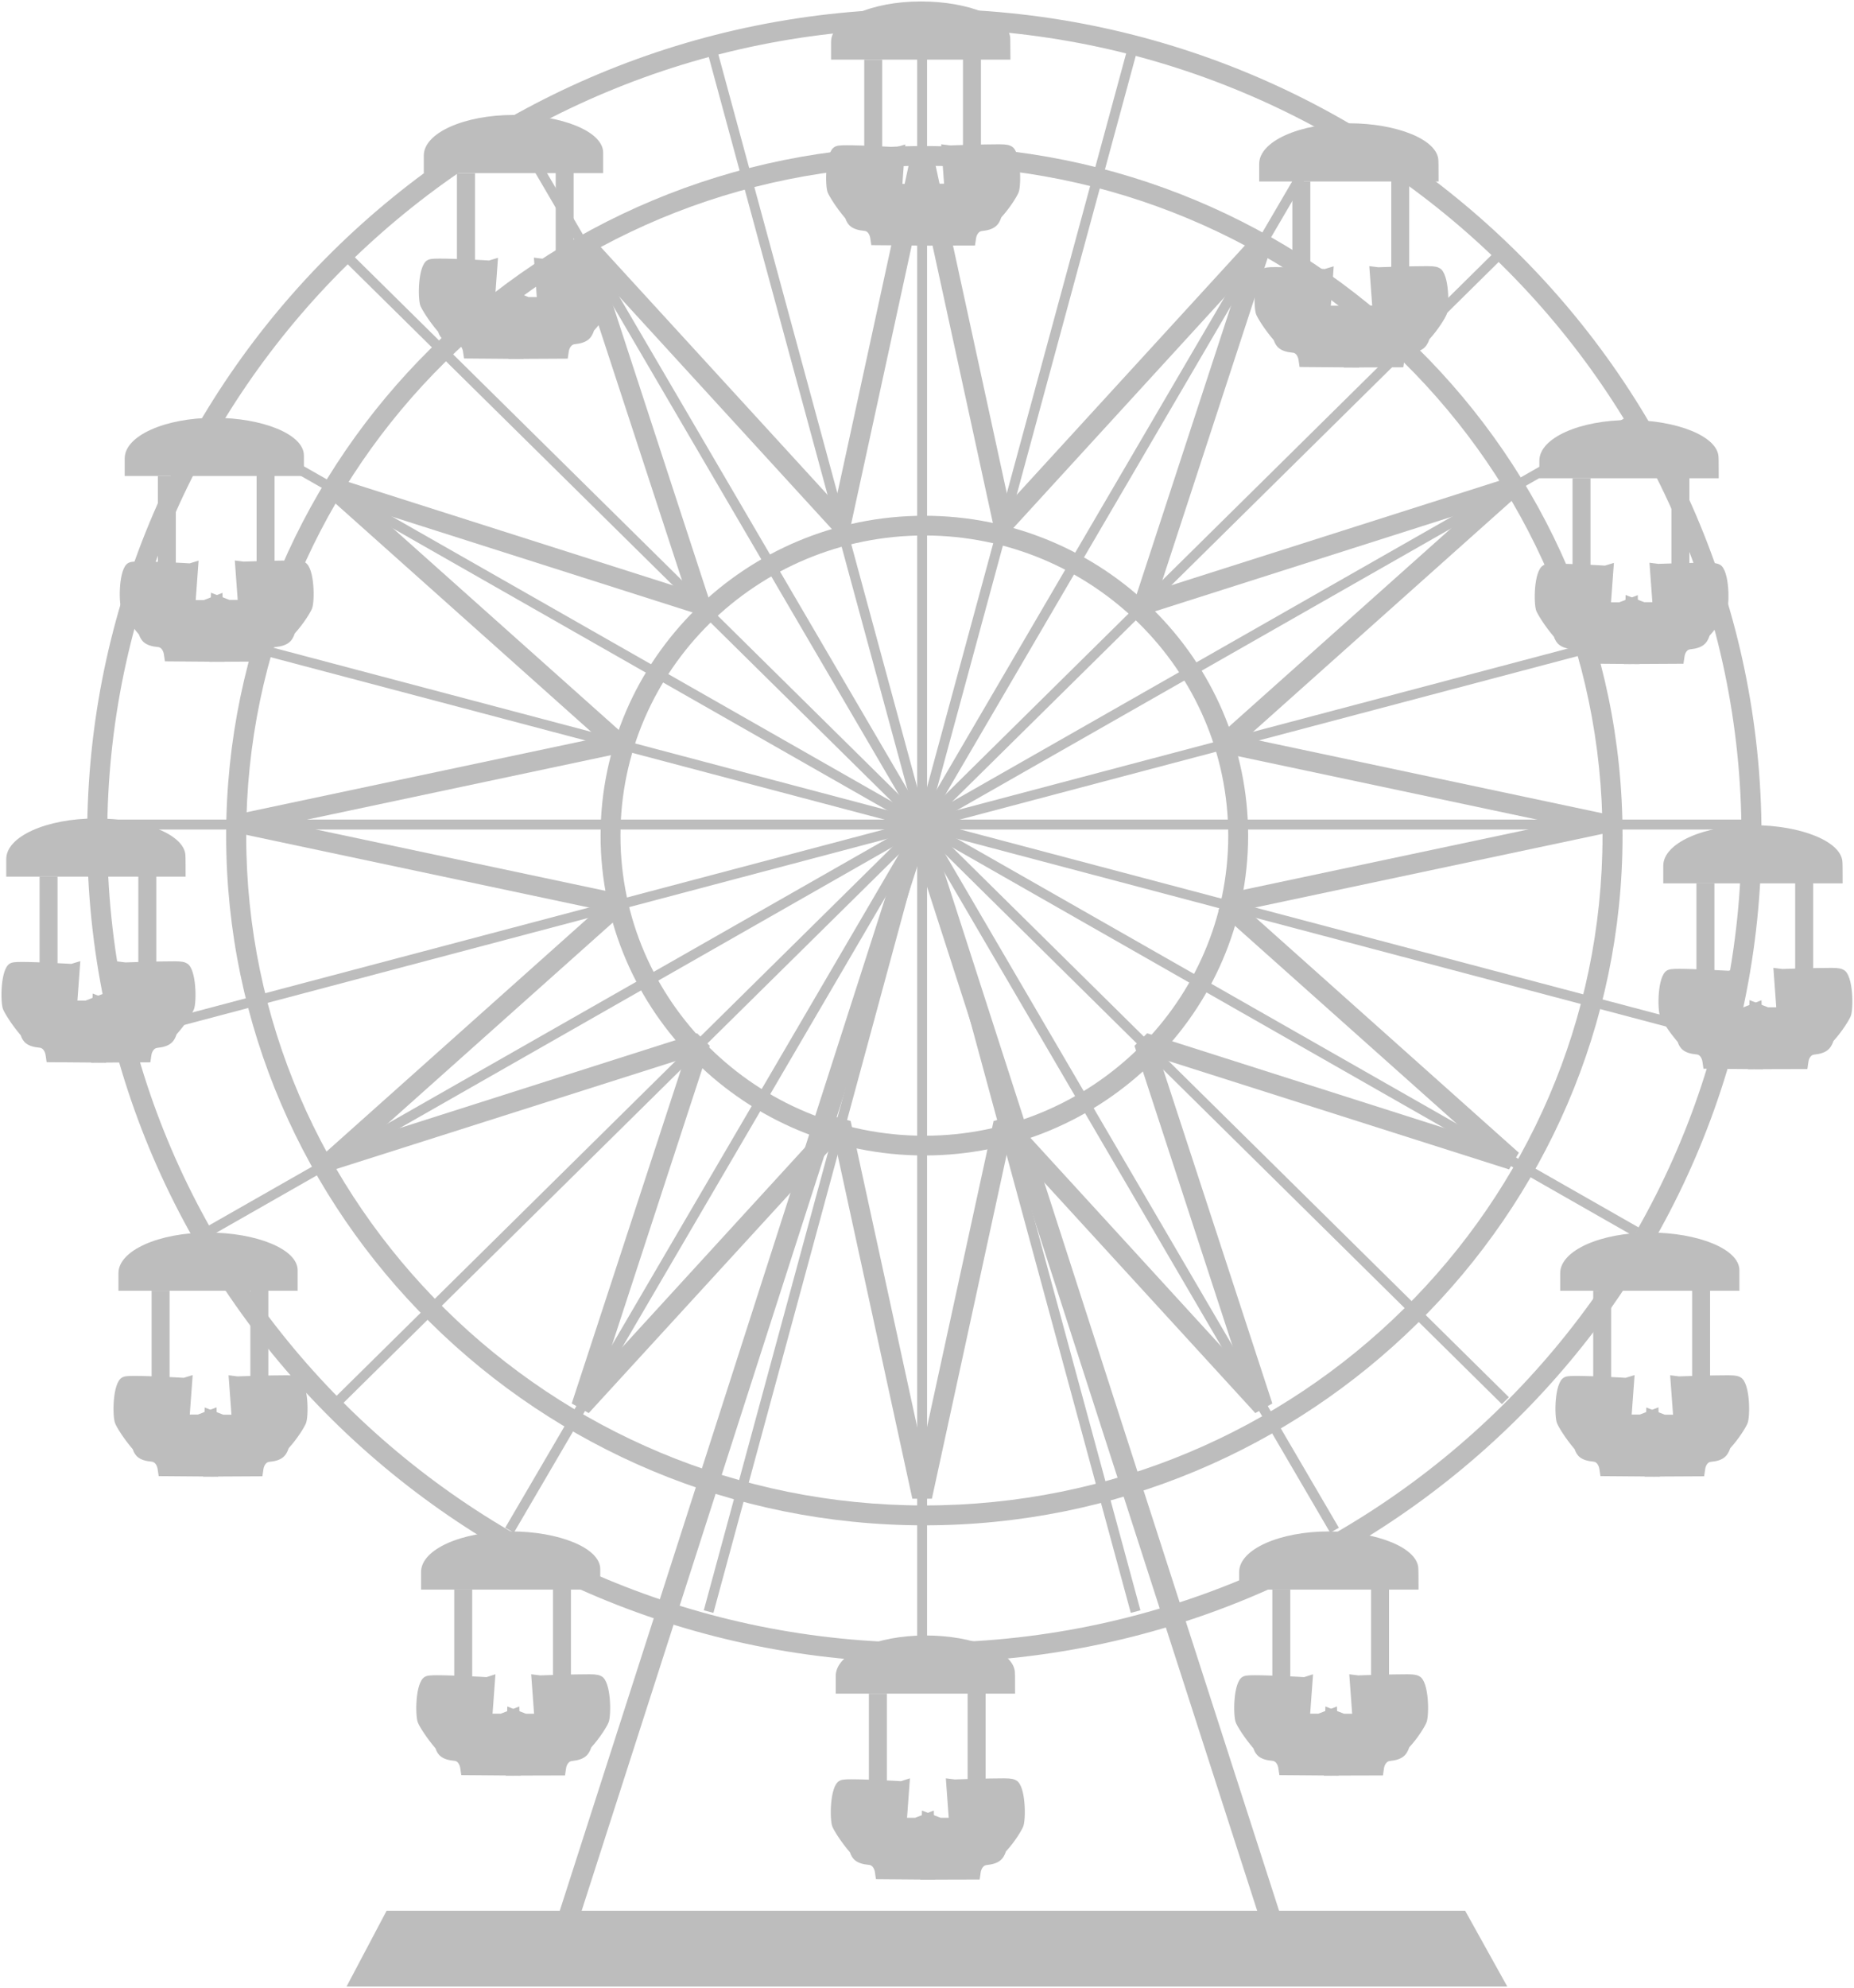 <?xml version="1.0" encoding="utf-8"?>
<!-- Generator: Adobe Illustrator 23.0.1, SVG Export Plug-In . SVG Version: 6.00 Build 0)  -->
<svg version="1.1" id="Layer_1" xmlns="http://www.w3.org/2000/svg" xmlns:xlink="http://www.w3.org/1999/xlink" x="0px" y="0px"
	 viewBox="0 0 1156.7 1240.1" style="enable-background:new 0 0 1156.7 1240.1;" xml:space="preserve">
<style type="text/css">
	.st0{opacity:0.26;}
	.st1{fill:#010101;}
</style>
<g class="st0">
	<g>
		<g>
			<path class="st1" d="M576.7,720.7c-111.4,0-202-89.5-202-199.5s90.6-199.5,202-199.5c111.4,0,202,89.5,202,199.5
				S688.1,720.7,576.7,720.7z M576.7,334c-104.5,0-189.6,84-189.6,187.2s85,187.2,189.6,187.2s189.6-84,189.6-187.2
				C766.2,418,681.2,334,576.7,334z"/>
			<path class="st1" d="M576.7,951.4c-240.2,0-435.6-193-435.6-430.1S336.5,91.1,576.7,91.1c240.2,0,435.6,193,435.6,430.1
				S816.8,951.4,576.7,951.4z M576.7,103.4c-233.3,0-423.1,187.4-423.1,417.8S343.4,939,576.7,939c233.3,0,423.1-187.4,423.1-417.8
				C999.8,290.9,810,103.4,576.7,103.4z"/>
			<path class="st1" d="M576.7,1037c-288,0-522.3-231.3-522.3-515.7C54.4,236.9,288.7,5.5,576.7,5.5S1099,236.9,1099,521.2
				C1098.9,805.6,864.7,1037,576.7,1037z M576.7,17.8c-281.1,0-509.8,225.8-509.8,503.4c0,277.6,228.7,503.4,509.8,503.4
				s509.8-225.8,509.8-503.4C1086.5,243.6,857.8,17.8,576.7,17.8z"/>
			<path class="st1" d="M569.2,934.8l-48.1-221.3L367.3,881.4l-10.6-6L427.2,660L209,729.4l-6.1-10.4l170-151.8l-224.1-47.5v-12
				L373,460.2l-170-151.8l6.1-10.4l218.2,69.5L356.8,152l10.6-6l153.7,167.9l48.1-221.3h12.2l48.1,221.3L783.2,146l10.6,6
				l-70.4,215.4l218.2-69.5l6.1,10.4L777.6,460.2l224.1,47.5v12l-224.1,47.5l170,151.8l-6.1,10.4L723.4,660l70.4,215.4l-10.6,6
				L629.5,713.5l-48.1,221.3H569.2z M520,696.3l10.7,2.9l44.6,205l44.6-205l10.7-2.9L773,851.9l-65.2-199.6l7.9-7.8l202.1,64.4
				L760.2,568.3l2.9-10.6l207.6-44l-207.6-44l-2.9-10.6l157.5-140.6l-202.1,64.4l-7.9-7.8L773,175.5L630.6,331.1l-10.7-2.8
				l-44.6-205l-44.6,205l-10.7,2.8L377.6,175.5l65.2,199.6l-7.9,7.8l-202.1-64.4l157.5,140.6l-2.9,10.6l-207.6,44l207.6,44l2.9,10.6
				L232.8,708.9l202.1-64.4l7.9,7.8l-65.2,199.6L520,696.3z"/>
			<rect x="572.2" y="6" class="st1" width="6.2" height="508.2"/>
			<polygon class="st1" points="572.3,515 439.1,24.1 445.1,22.6 578.3,513.4 			"/>
			<polygon class="st1" points="572.6,515.8 315.2,75.7 320.6,72.6 578,512.7 			"/>
			<polygon class="st1" points="573.1,516.4 209.1,157.1 213.5,152.7 577.5,512.1 			"/>
			<polygon class="st1" points="573.7,516.9 128,262.8 131.1,257.5 576.8,511.6 			"/>
			<polygon class="st1" points="574.5,517.2 77.3,385.7 79,379.8 576.1,511.3 			"/>
			<rect x="60.6" y="511.2" class="st1" width="514.7" height="6.2"/>
			<polygon class="st1" points="79,648.8 77.3,642.8 574.5,511.3 576.1,517.2 			"/>
			<polygon class="st1" points="131.1,771.1 128,765.7 573.7,511.6 576.8,516.9 			"/>
			<polygon class="st1" points="213.5,875.8 209.1,871.5 573.1,512.1 577.5,516.4 			"/>
			<polygon class="st1" points="320.6,956 315.2,952.9 572.6,512.7 578,515.8 			"/>
			<polygon class="st1" points="445.1,1006 439.1,1004.4 572.3,513.4 578.3,515 			"/>
			<rect x="572.2" y="514.2" class="st1" width="6.2" height="508.2"/>
			<polygon class="st1" points="705.5,1006 572.3,515 578.3,513.4 711.5,1004.4 			"/>
			<polygon class="st1" points="829.9,956 572.6,515.8 578,512.7 835.3,952.9 			"/>
			<polygon class="st1" points="937,875.8 573.1,516.4 577.5,512.1 941.4,871.5 			"/>
			<polygon class="st1" points="1019.4,771.1 573.7,516.9 576.8,511.6 1022.5,765.7 			"/>
			<polygon class="st1" points="1071.6,648.8 574.5,517.2 576.1,511.3 1073.2,642.8 			"/>
			<rect x="575.3" y="511.2" class="st1" width="514.7" height="6.2"/>
			<polygon class="st1" points="576.1,517.2 574.5,511.3 1071.6,379.8 1073.2,385.7 			"/>
			<polygon class="st1" points="576.8,516.9 573.7,511.6 1019.4,257.5 1022.5,262.8 			"/>
			<polygon class="st1" points="577.5,516.4 573.1,512.1 937,152.7 941.4,157.1 			"/>
			<polygon class="st1" points="578,515.8 572.6,512.7 829.9,72.6 835.3,75.7 			"/>
			<polygon class="st1" points="578.3,515 572.3,513.4 705.5,22.6 711.5,24.1 			"/>
			<g>
				<g>
					<path class="st1" d="M580.7,153.2l-37.1-0.3l-0.7-4.7c-0.1-0.4-0.8-4-3.6-4.2c-7.9-0.7-10.5-3.7-11.9-7.8
						c-5.9-6.9-10-13.8-11-16.1c-1.7-4.2-1.7-24.9,4.2-28.4c1.5-0.9,3.1-1.1,7.9-1.1c9.8,0,29.8,1.1,30.7,1.2l5.6-1.7l-1.8,24.6h5.1
						l11.6-4.5L580.7,153.2z M552.6,141.9l16.7-1.9l-0.3-14.3h-17.9l1.8-25.3c-7.1-0.4-19.3,0.2-25.4,0.2c-0.8,4.3-1.2,12.9-0.6,15
						c0.4,1,3.7,7,8.7,12.4c1.5,1.7,2.1,3.5,2.5,4.6c-0.4-0.2,0.1,0.2,2.4,0.4C547,133.5,550.7,137.9,552.6,141.9z"/>
					<path class="st1" d="M571.3,153.2l1-43.1l11.6,4.5h5.1l-1.8-24.6l5.6,0.7c0.8-0.1,20.8-0.7,30.7-0.7c4.7,0,6.3,0.5,7.8,1.4
						c5.9,3.5,5.9,24.4,4.2,28.6c-0.9,2.3-5.1,9.3-10.8,15.6c-1.6,4.8-4.2,7.7-12.1,8.5c-2.9,0.3-3.6,4.2-3.6,4.3l-0.7,4.7
						L571.3,153.2z M583.1,125.6l-0.3,14.3l16.7,0.9c1.9-4,5.6-7.8,12.1-8.4c2.1-0.2,2.8-0.3,2.8-0.3c-0.1-0.9,0.5-2.5,2-4.1
						c4.9-5.4,8.2-11.1,8.7-12.2c0.6-2,0.1-10-0.7-14.3c-6,0-18.2-1.6-25.4-1.2l1.8,25.3C600.9,125.6,583.1,125.6,583.1,125.6z"/>
				</g>
				<path class="st1" d="M550.4,92.5h-11.2V37.2h11.2V92.5z M539.2,92.5h11.2V37.2h-11.2V92.5z"/>
				<path class="st1" d="M630.4,37.2H518.5v-11c0-14.1,25.2-25.3,56.1-25.3c29.6,0,55.7,10.2,55.7,23.5L630.4,37.2L630.4,37.2z"/>
				<rect x="539.2" y="37.2" class="st1" width="0" height="55.2"/>
				<polygon class="st1" points="572.2,146 557.3,145.4 529.3,137.7 523.3,109.8 525.6,95.3 552.2,95.3 566.1,122.9 573.5,124.7 
									"/>
				<polygon class="st1" points="580,146.6 594.9,146 622.8,138.3 628.9,109.7 626.6,94.5 600,94.5 587.3,121 584.5,122.4 
					576.3,129.8 				"/>
				<rect x="539.2" y="37.2" class="st1" width="11.2" height="55.2"/>
				<rect x="600.8" y="36.8" class="st1" width="11.2" height="55.2"/>
			</g>
			<g>
				<g>
					<path class="st1" d="M847.9,229.2l-37.1-0.3l-0.7-4.7c-0.1-0.4-0.8-4-3.5-4.2c-7.9-0.7-10.5-3.7-11.9-7.8
						c-5.9-6.9-10.1-13.8-11-16.1c-1.7-4.2-1.7-24.9,4.2-28.4c1.5-0.9,3.1-1.1,7.9-1.1c9.8,0,29.8,1.1,30.7,1.2l5.6-1.7l-1.8,24.6
						h5.1l11.6-4.5L847.9,229.2z M819.7,217.9l16.7-1.9l-0.3-14.3h-17.9l1.8-25.3c-7.1-0.4-19.3,0.2-25.4,0.1
						c-0.8,4.3-1.2,12.9-0.6,15c0.4,1,3.7,7,8.6,12.4c1.5,1.7,2.1,3.5,2.5,4.6c-0.4-0.2,0.1,0.2,2.4,0.4
						C814.1,209.5,817.8,213.8,819.7,217.9z"/>
					<path class="st1" d="M838.4,229.2l1-43.1l11.6,4.5h5.1l-1.8-24.6l5.6,0.7c0.8-0.1,20.8-0.7,30.7-0.7c4.7,0,6.3,0.5,7.8,1.4
						c5.9,3.5,5.9,24.4,4.2,28.6c-0.9,2.3-5.1,9.3-10.8,15.6c-1.7,4.8-4.2,7.7-12.1,8.5c-2.9,0.3-3.5,4.2-3.5,4.3l-0.7,4.7
						L838.4,229.2z M850.2,201.6l-0.3,14.3l16.7,0.9c1.9-4,5.6-7.8,12.1-8.4c2.2-0.2,2.8-0.3,2.8-0.3c-0.1-0.9,0.5-2.5,2-4.1
						c4.9-5.4,8.2-11.1,8.7-12.2c0.6-2,0.1-10-0.7-14.3c-6,0-18.2-1.6-25.4-1.2l1.8,25.3C868,201.6,850.2,201.6,850.2,201.6z"/>
				</g>
				<path class="st1" d="M817.5,168.4h-11.2v-55.2h11.2V168.4z M806.3,168.4h11.2v-55.2h-11.2V168.4z"/>
				<path class="st1" d="M897.5,113.2H785.6v-11c0-14.1,25.2-25.3,56.1-25.3c29.6,0,55.7,10.2,55.7,23.5
					C897.5,100.4,897.5,113.2,897.5,113.2z"/>
				<rect x="806.3" y="113.2" class="st1" width="0" height="55.2"/>
				<polygon class="st1" points="839.4,222 824.4,221.4 796.5,213.7 790.4,185.8 792.7,171.2 819.3,171.2 833.2,198.8 840.6,200.7 
									"/>
				<polygon class="st1" points="847.1,222.6 862,222 890,214.3 896,185.7 893.7,170.4 867.1,170.4 854.4,197 851.6,198.4 
					843.4,205.7 				"/>
				<rect x="806.3" y="113.2" class="st1" width="11.2" height="55.2"/>
				<rect x="868" y="112.7" class="st1" width="11.2" height="55.2"/>
			</g>
			<g>
				<g>
					<path class="st1" d="M1022.7,414.2l-37.1-0.3l-0.7-4.7c-0.1-0.4-0.8-4-3.5-4.2c-7.9-0.7-10.5-3.7-11.9-7.8
						c-5.9-6.9-10-13.8-11-16.1c-1.7-4.2-1.7-24.9,4.2-28.4c1.5-0.9,3.2-1.1,7.9-1.1c9.9,0,29.8,1.1,30.7,1.2l5.6-1.7l-1.8,24.6h5.1
						l11.6-4.5L1022.7,414.2z M994.5,402.9l16.7-1.9l-0.3-14.3h-17.9l1.8-25.3c-7.1-0.4-19.3,0.2-25.4,0.2c-0.8,4.3-1.3,12.9-0.6,15
						c0.4,1,3.7,7,8.7,12.4c1.5,1.7,2.1,3.5,2.5,4.6c-0.3-0.2,0.1,0.2,2.4,0.4C988.9,394.5,992.6,398.9,994.5,402.9z"/>
					<path class="st1" d="M1013.2,414.2l1-43.1l11.6,4.5h5.1l-1.8-24.6l5.6,0.7c0.8-0.1,20.8-0.7,30.7-0.7c4.7,0,6.3,0.5,7.8,1.3
						c5.9,3.5,5.9,24.4,4.2,28.6c-0.9,2.3-5.1,9.3-10.8,15.6c-1.6,4.8-4.2,7.7-12.1,8.5c-2.9,0.3-3.5,4.2-3.5,4.3l-0.7,4.7
						L1013.2,414.2z M1025,386.6l-0.3,14.3l16.7,0.9c1.9-4,5.6-7.8,12.1-8.4c2.2-0.2,2.8-0.3,2.8-0.3c-0.1-0.9,0.5-2.5,2-4.1
						c4.9-5.4,8.2-11.1,8.7-12.2c0.6-2,0.1-10-0.7-14.3c-6,0-18.2-1.6-25.4-1.2l1.8,25.3H1025z"/>
				</g>
				<path class="st1" d="M992.3,353.5h-11.2v-55.2h11.2V353.5z M981.1,353.5h11.2v-55.2h-11.2V353.5z"/>
				<path class="st1" d="M1072.3,298.3H960.4v-11c0-14.1,25.2-25.3,56.1-25.3c29.6,0,55.7,10.2,55.7,23.5
					C1072.3,285.5,1072.3,298.3,1072.3,298.3z"/>
				<rect x="981.1" y="298.3" class="st1" width="0" height="55.2"/>
				<polygon class="st1" points="1014.2,407 999.2,406.4 971.3,398.7 965.2,370.8 967.5,356.3 994.1,356.3 1008,383.9 1015.4,385.7 
									"/>
				<polygon class="st1" points="1021.9,407.6 1036.8,407 1064.8,399.3 1070.8,370.7 1068.5,355.5 1041.9,355.5 1029.2,382 
					1026.4,383.4 1018.3,390.8 				"/>
				<rect x="981.1" y="298.3" class="st1" width="11.2" height="55.2"/>
				<rect x="1042.8" y="297.8" class="st1" width="11.2" height="55.2"/>
			</g>
			<g>
				<g>
					<path class="st1" d="M1099.9,666.9l-37.1-0.3l-0.7-4.7c-0.1-0.4-0.8-4-3.5-4.2c-7.9-0.7-10.5-3.6-11.9-7.8
						c-5.9-6.9-10.1-13.8-11-16.1c-1.7-4.2-1.7-24.9,4.2-28.4c1.5-0.9,3.1-1.1,7.9-1.1c9.9,0,29.8,1.2,30.7,1.2l5.6-1.7l-1.8,24.6
						h5.1l11.6-4.5L1099.9,666.9z M1071.8,655.6l16.7-1.9l-0.3-14.4h-17.9l1.8-25.3c-7.1-0.4-19.3,0.2-25.4,0.1
						c-0.8,4.3-1.2,12.9-0.6,15c0.4,1,3.7,7,8.7,12.4c1.5,1.7,2.1,3.5,2.5,4.6c-0.4-0.2,0.1,0.2,2.4,0.4
						C1066.1,647.2,1069.9,651.6,1071.8,655.6z"/>
					<path class="st1" d="M1090.5,666.9l1-43.1l11.6,4.5h5.1l-1.8-24.6l5.6,0.7c0.8-0.1,20.8-0.7,30.7-0.7c4.7,0,6.3,0.5,7.8,1.4
						c5.9,3.5,5.9,24.4,4.2,28.6c-0.9,2.3-5.1,9.3-10.8,15.6c-1.7,4.8-4.2,7.7-12.1,8.5c-2.9,0.3-3.5,4.2-3.5,4.3l-0.7,4.7
						L1090.5,666.9z M1102.2,639.4l-0.3,14.4l16.7,0.9c1.9-4,5.6-7.8,12.1-8.4c2.2-0.2,2.8-0.3,2.8-0.3c-0.1-0.9,0.5-2.5,2-4.1
						c4.9-5.4,8.2-11.1,8.7-12.2c0.6-2,0.1-10-0.7-14.3c-6,0-18.2-1.6-25.4-1.2l1.8,25.3C1120.1,639.4,1102.2,639.4,1102.2,639.4z"
						/>
				</g>
				<path class="st1" d="M1069.6,606.2h-11.2V551h11.2V606.2z M1058.4,606.2h11.2V551h-11.2V606.2z"/>
				<path class="st1" d="M1149.6,551h-111.9v-11c0-14.1,25.2-25.3,56.1-25.3c29.6,0,55.7,10.2,55.7,23.5
					C1149.6,538.2,1149.6,551,1149.6,551z"/>
				<rect x="1058.4" y="551" class="st1" width="0" height="55.2"/>
				<polygon class="st1" points="1091.4,659.8 1076.4,659.2 1048.5,651.5 1042.4,623.6 1044.8,609 1071.3,609 1085.2,636.6 
					1092.7,638.5 				"/>
				<polygon class="st1" points="1099.1,660.4 1114.1,659.8 1142,652.1 1148.1,623.5 1145.7,608.2 1119.2,608.2 1106.5,634.8 
					1103.7,636.2 1095.5,643.5 				"/>
				<rect x="1058.4" y="551" class="st1" width="11.2" height="55.2"/>
				<rect x="1120" y="550.5" class="st1" width="11.2" height="55.2"/>
			</g>
			<g>
				<g>
					<path class="st1" d="M1035.6,921l-37.1-0.3l-0.7-4.7c-0.1-0.4-0.8-4-3.5-4.3c-7.9-0.7-10.5-3.6-11.9-7.8
						c-5.9-6.9-10-13.8-11-16.2c-1.7-4.2-1.7-24.9,4.2-28.4c1.5-0.9,3.1-1.1,7.9-1.1c9.9,0,29.8,1.1,30.7,1.2l5.6-1.7l-1.8,24.6h5.1
						l11.6-4.5L1035.6,921z M1007.4,909.8l16.7-1.9l-0.3-14.4H1006l1.8-25.3c-7.1-0.4-19.3,0.2-25.3,0.2c-0.8,4.3-1.3,12.9-0.6,15
						c0.4,1,3.7,7,8.7,12.4c1.5,1.7,2.1,3.5,2.5,4.6c-0.3-0.2,0.1,0.2,2.4,0.4C1001.8,901.3,1005.5,905.7,1007.4,909.8z"/>
					<path class="st1" d="M1026.1,921l1-43.1l11.6,4.5h5.1l-1.8-24.6l5.6,0.7c0.8-0.1,20.8-0.7,30.7-0.7c4.7,0,6.3,0.5,7.8,1.4
						c5.9,3.5,5.9,24.4,4.2,28.5c-0.9,2.3-5.1,9.3-10.8,15.6c-1.7,4.8-4.2,7.8-12.1,8.5c-2.9,0.3-3.5,4.2-3.5,4.3l-0.7,4.7
						L1026.1,921z M1037.9,893.5l-0.3,14.4l16.7,0.9c1.9-4,5.6-7.8,12.1-8.4c2.2-0.2,2.8-0.3,2.8-0.3c-0.1-0.9,0.5-2.5,2-4.1
						c4.9-5.4,8.2-11.1,8.7-12.2c0.6-2,0.1-10-0.7-14.4c-6,0.1-18.2-1.5-25.4-1.2l1.8,25.3H1037.9z"/>
				</g>
				<path class="st1" d="M1005.2,860.3h-11.2v-55.2h11.2V860.3z M994,860.3h11.2v-55.2H994V860.3z"/>
				<path class="st1" d="M1085.2,805.1H973.4v-11c0-14.1,25.2-25.3,56.1-25.3c29.6,0,55.7,10.2,55.7,23.5
					C1085.2,792.3,1085.2,805.1,1085.2,805.1z"/>
				<rect x="994" y="805.1" class="st1" width="0" height="55.2"/>
				<polygon class="st1" points="1027.1,913.8 1012.1,913.3 984.2,905.6 978.1,877.7 980.4,863.1 1007,863.1 1020.9,890.7 
					1028.4,892.5 				"/>
				<polygon class="st1" points="1034.8,914.5 1049.7,913.9 1077.7,906.2 1083.7,877.6 1081.4,862.3 1054.8,862.3 1042.1,888.9 
					1039.3,890.3 1031.1,897.6 				"/>
				<rect x="994" y="805.1" class="st1" width="11.2" height="55.2"/>
				<rect x="1055.7" y="804.6" class="st1" width="11.2" height="55.2"/>
			</g>
			<g>
				<g>
					<path class="st1" d="M835.3,1107.5l-37.1-0.3l-0.7-4.7c-0.1-0.4-0.8-4-3.6-4.2c-7.9-0.7-10.5-3.6-11.9-7.8
						c-5.9-6.9-10.1-13.8-11-16.1c-1.7-4.2-1.7-24.9,4.1-28.4c1.5-0.9,3.1-1.1,7.9-1.1c9.9,0,29.8,1.1,30.6,1.2l5.6-1.8l-1.8,24.6
						h5.1l11.6-4.5L835.3,1107.5z M807.2,1096.2l16.7-1.9l-0.3-14.4h-17.9l1.8-25.3c-7.1-0.4-19.3,0.2-25.4,0.2
						c-0.8,4.3-1.2,12.9-0.6,15c0.4,1,3.7,7,8.7,12.4c1.5,1.7,2.1,3.5,2.5,4.6c-0.4-0.2,0.1,0.2,2.4,0.4
						C801.6,1087.8,805.3,1092.2,807.2,1096.2z"/>
					<path class="st1" d="M825.9,1107.5l1-43.1l11.6,4.5h5.1l-1.8-24.6l5.6,0.7c0.8-0.1,20.8-0.7,30.6-0.7c4.7,0,6.3,0.5,7.8,1.4
						c5.9,3.5,5.9,24.4,4.2,28.6c-0.9,2.3-5,9.3-10.8,15.6c-1.6,4.8-4.2,7.7-12.1,8.5c-2.9,0.3-3.6,4.2-3.6,4.3l-0.7,4.7
						L825.9,1107.5z M837.7,1079.9l-0.3,14.4l16.7,0.9c1.9-4,5.6-7.8,12.1-8.4c2.2-0.2,2.8-0.3,2.8-0.3c-0.1-0.9,0.5-2.5,2-4.1
						c4.9-5.4,8.2-11.1,8.7-12.2c0.6-2,0.1-10-0.7-14.3c-6,0-18.2-1.6-25.4-1.2l1.8,25.3H837.7z"/>
				</g>
				<path class="st1" d="M805,1046.8h-11.2v-55.2H805V1046.8z M793.8,1046.8H805v-55.2h-11.2V1046.8z"/>
				<path class="st1" d="M885,991.5H773.1v-11c0-14.1,25.2-25.3,56.1-25.3c29.6,0,55.7,10.2,55.7,23.5
					C885,978.7,885,991.5,885,991.5z"/>
				<rect x="793.8" y="991.5" class="st1" width="0" height="55.2"/>
				<polygon class="st1" points="826.8,1100.3 811.9,1099.7 784,1092 777.9,1064.1 780.2,1049.5 806.8,1049.5 820.7,1077.1 
					828.1,1079 				"/>
				<polygon class="st1" points="834.6,1100.9 849.5,1100.3 877.4,1092.6 883.5,1064 881.2,1048.8 854.6,1048.8 841.9,1075.3 
					839.1,1076.7 830.9,1084.1 				"/>
				<rect x="793.8" y="991.5" class="st1" width="11.2" height="55.2"/>
				<rect x="855.4" y="991.1" class="st1" width="11.2" height="55.2"/>
			</g>
			<g>
				<g>
					<path class="st1" d="M583.6,1172.4l-37.1-0.3l-0.7-4.7c-0.1-0.4-0.8-4-3.6-4.2c-7.9-0.7-10.5-3.6-11.9-7.8
						c-5.9-6.9-10.1-13.8-11-16.1c-1.7-4.2-1.7-24.9,4.2-28.4c1.5-0.9,3.1-1.1,7.9-1.1c9.9,0,29.8,1.1,30.7,1.2l5.6-1.8l-1.8,24.6
						h5.1l11.6-4.5L583.6,1172.4z M555.5,1161.1l16.7-1.9l-0.3-14.4H554l1.8-25.3c-7.1-0.4-19.3,0.2-25.4,0.2
						c-0.8,4.3-1.2,12.9-0.6,15c0.4,0.9,3.7,7,8.7,12.4c1.5,1.7,2.1,3.5,2.5,4.6c-0.3-0.2,0.1,0.2,2.4,0.4
						C549.9,1152.7,553.6,1157.1,555.5,1161.1z"/>
					<path class="st1" d="M574.2,1172.4l1-43.1l11.6,4.5h5.1l-1.8-24.6l5.6,0.7c0.8-0.1,20.8-0.7,30.7-0.7c4.7,0,6.3,0.5,7.8,1.4
						c5.9,3.5,5.9,24.4,4.2,28.6c-0.9,2.3-5,9.3-10.8,15.6c-1.6,4.8-4.2,7.7-12.1,8.5c-2.9,0.3-3.6,4.2-3.6,4.3l-0.7,4.7
						L574.2,1172.4z M585.9,1144.8l-0.3,14.4l16.7,0.9c1.9-4,5.6-7.8,12.1-8.4c2.2-0.2,2.8-0.3,2.8-0.3c-0.1-0.9,0.5-2.5,2-4.1
						c4.9-5.4,8.2-11.1,8.7-12.2c0.6-2,0.1-10-0.7-14.3c-6,0-18.2-1.6-25.4-1.2l1.8,25.3H585.9z"/>
				</g>
				<path class="st1" d="M553.3,1111.7h-11.2v-55.2h11.2V1111.7z M542.1,1111.7h11.2v-55.2h-11.2V1111.7z"/>
				<path class="st1" d="M633.3,1056.4H521.4v-11c0-14.1,25.2-25.3,56.1-25.3c29.6,0,55.7,10.2,55.7,23.5
					C633.3,1043.6,633.3,1056.4,633.3,1056.4z"/>
				<rect x="542.1" y="1056.4" class="st1" width="0" height="55.2"/>
				<polygon class="st1" points="575.1,1165.2 560.1,1164.6 532.2,1156.9 526.2,1129 528.5,1114.4 555,1114.4 568.9,1142.1 
					576.4,1143.9 				"/>
				<polygon class="st1" points="582.8,1165.8 597.8,1165.2 625.7,1157.5 631.8,1128.9 629.4,1113.7 602.9,1113.7 590.2,1140.2 
					587.4,1141.6 579.2,1149 				"/>
				<rect x="542.1" y="1056.4" class="st1" width="11.2" height="55.2"/>
				<rect x="603.7" y="1056" class="st1" width="11.2" height="55.2"/>
			</g>
			<g>
				<g>
					<path class="st1" d="M324.9,1107.5l-37.1-0.3l-0.7-4.7c-0.1-0.4-0.8-4-3.5-4.2c-7.9-0.7-10.5-3.6-11.9-7.8
						c-5.9-6.9-10.1-13.8-11-16.1c-1.7-4.2-1.7-24.9,4.2-28.4c1.5-0.9,3.1-1.1,7.9-1.1c9.8,0,29.8,1.1,30.7,1.2l5.6-1.8l-1.8,24.6
						h5.1l11.6-4.5L324.9,1107.5z M296.7,1096.2l16.7-1.9l-0.3-14.4h-17.9l1.8-25.3c-7.1-0.4-19.3,0.2-25.4,0.2
						c-0.8,4.3-1.2,12.9-0.6,15c0.4,1,3.7,7,8.7,12.4c1.5,1.7,2.1,3.5,2.5,4.6c-0.3-0.2,0.1,0.2,2.4,0.4
						C291.1,1087.8,294.9,1092.2,296.7,1096.2z"/>
					<path class="st1" d="M315.5,1107.5l1-43.1l11.6,4.5h5.1l-1.8-24.6l5.6,0.7c0.8-0.1,20.8-0.7,30.7-0.7c4.7,0,6.3,0.5,7.8,1.4
						c5.9,3.5,5.9,24.4,4.2,28.6c-0.9,2.3-5.1,9.3-10.8,15.6c-1.6,4.8-4.2,7.7-12.1,8.5c-2.9,0.3-3.6,4.2-3.6,4.3l-0.7,4.7
						L315.5,1107.5z M327.2,1079.9l-0.3,14.4l16.7,0.9c1.9-4,5.6-7.8,12.1-8.4c2.2-0.2,2.8-0.3,2.8-0.3c-0.1-0.9,0.5-2.5,2-4.1
						c4.9-5.4,8.2-11.1,8.7-12.2c0.6-2,0.1-10-0.7-14.3c-6,0-18.2-1.6-25.4-1.2l1.8,25.3H327.2z"/>
				</g>
				<path class="st1" d="M294.6,1046.8h-11.2v-55.2h11.2V1046.8z M283.4,1046.8h11.2v-55.2h-11.2V1046.8z"/>
				<path class="st1" d="M374.5,991.5H262.7v-11c0-14.1,25.2-25.3,56.1-25.3c29.6,0,55.7,10.2,55.7,23.5V991.5z"/>
				<rect x="283.4" y="991.5" class="st1" width="0" height="55.2"/>
				<polygon class="st1" points="316.4,1100.3 301.4,1099.7 273.5,1092 267.4,1064.1 269.8,1049.5 296.3,1049.5 310.2,1077.1 
					317.7,1079 				"/>
				<polygon class="st1" points="324.1,1100.9 339.1,1100.3 367,1092.6 373.1,1064 370.7,1048.8 344.2,1048.8 331.4,1075.3 
					328.6,1076.7 320.5,1084.1 				"/>
				<rect x="283.4" y="991.5" class="st1" width="11.2" height="55.2"/>
				<rect x="345" y="991.1" class="st1" width="11.2" height="55.2"/>
			</g>
			<g>
				<g>
					<path class="st1" d="M136.1,921L99,920.7l-0.7-4.7c-0.1-0.4-0.8-4-3.6-4.3c-7.9-0.7-10.5-3.6-11.9-7.8
						c-5.9-6.9-10.1-13.8-11-16.2c-1.7-4.2-1.7-24.9,4.2-28.4c1.5-0.9,3.1-1.1,7.9-1.1c9.8,0,29.8,1.1,30.7,1.2l5.6-1.7l-1.8,24.6
						h5.1l11.6-4.5L136.1,921z M108,909.8l16.7-1.9l-0.3-14.4h-17.9l1.8-25.3c-7.1-0.4-19.3,0.2-25.4,0.2c-0.8,4.3-1.2,12.9-0.6,15
						c0.4,1,3.7,7,8.7,12.4c1.5,1.7,2.1,3.5,2.5,4.6c-0.4-0.2,0.1,0.2,2.4,0.4C102.3,901.3,106.1,905.7,108,909.8z"/>
					<path class="st1" d="M126.7,921l1-43.1l11.6,4.5h5.1l-1.8-24.6l5.6,0.7c0.8-0.1,20.8-0.7,30.7-0.7c4.7,0,6.3,0.5,7.8,1.4
						c5.9,3.5,5.9,24.4,4.2,28.5c-0.9,2.3-5.1,9.3-10.8,15.6c-1.6,4.8-4.2,7.8-12.1,8.5c-2.9,0.3-3.6,4.2-3.6,4.3l-0.7,4.7
						L126.7,921z M138.4,893.5l-0.3,14.4l16.7,0.9c1.9-4,5.6-7.8,12.1-8.4c2.2-0.2,2.8-0.3,2.8-0.3c-0.1-0.9,0.5-2.5,2-4.1
						c4.9-5.4,8.2-11.1,8.7-12.2c0.6-2,0.1-10-0.7-14.4c-6,0.1-18.2-1.5-25.4-1.2l1.8,25.3H138.4z"/>
				</g>
				<path class="st1" d="M105.8,860.3H94.6v-55.2h11.2V860.3z M94.6,860.3h11.2v-55.2H94.6V860.3z"/>
				<path class="st1" d="M185.8,805.1H73.9v-11c0-14.1,25.2-25.3,56.1-25.3c29.6,0,55.7,10.2,55.7,23.5V805.1z"/>
				<rect x="94.6" y="805.1" class="st1" width="0" height="55.2"/>
				<polygon class="st1" points="127.6,913.8 112.6,913.3 84.7,905.6 78.6,877.7 81,863.1 107.5,863.1 121.4,890.7 128.9,892.5 				
					"/>
				<polygon class="st1" points="135.3,914.5 150.3,913.9 178.2,906.2 184.3,877.6 181.9,862.3 155.4,862.3 142.6,888.9 
					139.8,890.3 131.7,897.6 				"/>
				<rect x="94.6" y="805.1" class="st1" width="11.2" height="55.2"/>
				<rect x="156.2" y="804.6" class="st1" width="11.2" height="55.2"/>
			</g>
			<g>
				<g>
					<path class="st1" d="M66.2,662.8l-37.1-0.3l-0.7-4.7c-0.1-0.4-0.8-4-3.6-4.3c-7.9-0.7-10.5-3.6-11.9-7.8
						c-5.9-6.9-10-13.8-11-16.2c-1.7-4.2-1.7-24.9,4.1-28.4c1.5-0.9,3.1-1.1,7.9-1.1c9.8,0,29.8,1.2,30.6,1.2l5.6-1.7l-1.8,24.6h5.1
						l11.6-4.5L66.2,662.8z M38,651.5l16.7-1.9l-0.3-14.3H36.6l1.8-25.3c-7.1-0.4-19.3,0.2-25.4,0.2c-0.8,4.3-1.2,12.9-0.6,15
						c0.4,1,3.7,7,8.7,12.4c1.5,1.7,2.1,3.5,2.5,4.6c-0.4-0.2,0.1,0.2,2.4,0.4C32.4,643.1,36.1,647.5,38,651.5z"/>
					<path class="st1" d="M56.8,662.8l1-43.1l11.6,4.5h5.1l-1.8-24.6l5.6,0.7c0.8-0.1,20.8-0.7,30.7-0.7c4.7,0,6.3,0.5,7.8,1.4
						c5.9,3.5,5.9,24.4,4.2,28.5c-0.9,2.3-5.1,9.3-10.8,15.6c-1.6,4.8-4.2,7.7-12.1,8.5c-2.9,0.3-3.6,4.2-3.6,4.3l-0.7,4.7
						L56.8,662.8z M68.5,635.2l-0.3,14.3l16.7,0.9c1.9-4,5.6-7.8,12.1-8.4c2.2-0.2,2.8-0.3,2.8-0.3c-0.1-0.9,0.5-2.5,2-4.1
						c4.9-5.4,8.2-11.1,8.7-12.2c0.6-2,0.1-10-0.7-14.3c-6,0-18.2-1.5-25.4-1.2l1.8,25.3L68.5,635.2L68.5,635.2z"/>
				</g>
				<path class="st1" d="M35.8,602.1H24.7v-55.2h11.2V602.1z M24.7,602.1h11.2v-55.2H24.7V602.1z"/>
				<path class="st1" d="M115.8,546.8H3.9v-11c0-14.1,25.2-25.3,56.1-25.3c29.6,0,55.7,10.2,55.7,23.5
					C115.8,534.1,115.8,546.8,115.8,546.8z"/>
				<rect x="24.7" y="546.8" class="st1" width="0" height="55.2"/>
				<polygon class="st1" points="57.7,655.6 42.7,655 14.8,647.3 8.7,619.4 11,604.9 37.6,604.9 51.5,632.5 59,634.3 				"/>
				<polygon class="st1" points="65.4,656.2 80.3,655.6 108.3,647.9 114.3,619.3 112,604.1 85.4,604.1 72.7,630.6 69.9,632 
					61.7,639.4 				"/>
				<rect x="24.7" y="546.8" class="st1" width="11.2" height="55.2"/>
				<rect x="86.3" y="546.4" class="st1" width="11.2" height="55.2"/>
			</g>
			<g>
				<g>
					<path class="st1" d="M140,412.8l-37.1-0.3l-0.7-4.7c-0.1-0.4-0.8-4-3.6-4.2c-7.9-0.7-10.5-3.7-11.9-7.8
						c-5.9-6.9-10-13.8-11-16.1c-1.7-4.2-1.7-24.9,4.1-28.4c1.5-0.9,3.1-1.1,7.9-1.1c9.8,0,29.8,1.1,30.6,1.2l5.6-1.7l-1.8,24.6h5.1
						l11.6-4.5L140,412.8z M111.8,401.5l16.7-1.9l-0.3-14.3h-17.9l1.8-25.3c-7.1-0.4-19.3,0.2-25.4,0.1c-0.8,4.3-1.2,12.9-0.6,15
						c0.4,1,3.7,7,8.7,12.4c1.5,1.7,2.1,3.5,2.5,4.6c-0.4-0.2,0.1,0.2,2.4,0.4C106.2,393.1,110,397.5,111.8,401.5z"/>
					<path class="st1" d="M130.6,412.8l1-43.1l11.6,4.5h5.1l-1.8-24.6l5.6,0.7c0.8-0.1,20.8-0.7,30.6-0.7c4.7,0,6.3,0.5,7.8,1.3
						c5.9,3.5,5.9,24.4,4.2,28.6c-0.9,2.3-5.1,9.3-10.8,15.6c-1.6,4.8-4.2,7.7-12.1,8.5c-2.9,0.3-3.6,4.2-3.6,4.3l-0.7,4.7
						L130.6,412.8z M142.3,385.3l-0.3,14.3l16.7,0.9c1.9-4,5.6-7.8,12.1-8.4c2.2-0.2,2.8-0.3,2.8-0.3c-0.1-0.9,0.5-2.5,2-4.1
						c4.9-5.4,8.2-11.1,8.7-12.2c0.6-2,0.1-10-0.7-14.3c-6,0-18.2-1.6-25.4-1.2l1.8,25.3L142.3,385.3L142.3,385.3z"/>
				</g>
				<path class="st1" d="M109.7,352.1H98.5v-55.2h11.2V352.1z M98.5,352.1h11.2v-55.2H98.5V352.1z"/>
				<path class="st1" d="M189.6,296.9H77.8v-11c0-14.1,25.2-25.3,56.1-25.3c29.6,0,55.7,10.2,55.7,23.5V296.9z"/>
				<rect x="98.5" y="296.9" class="st1" width="0" height="55.2"/>
				<polygon class="st1" points="131.5,405.6 116.5,405.1 88.6,397.4 82.5,369.5 84.9,354.9 111.4,354.9 125.3,382.5 132.8,384.3 
									"/>
				<polygon class="st1" points="139.2,406.3 154.2,405.7 182.1,398 188.1,369.4 185.8,354.1 159.2,354.1 146.5,380.7 143.7,382 
					135.6,389.4 				"/>
				<rect x="98.5" y="296.9" class="st1" width="11.2" height="55.2"/>
				<rect x="160.1" y="296.4" class="st1" width="11.2" height="55.2"/>
			</g>
			<g>
				<g>
					<path class="st1" d="M326.6,223.9l-37.1-0.3l-0.7-4.7c-0.1-0.4-0.8-4-3.6-4.2c-7.9-0.7-10.5-3.7-11.9-7.8
						c-5.9-6.9-10-13.8-11-16.1c-1.7-4.2-1.7-24.9,4.2-28.4c1.5-0.9,3.1-1.1,7.9-1.1c9.9,0,29.8,1.1,30.7,1.2l5.6-1.7l-1.8,24.6h5.1
						l11.6-4.5L326.6,223.9z M298.4,212.6l16.7-1.9l-0.3-14.3H297l1.8-25.3c-7.1-0.4-19.3,0.2-25.4,0.1c-0.8,4.3-1.2,12.9-0.6,15
						c0.4,1,3.7,7,8.7,12.4c1.5,1.7,2.1,3.5,2.5,4.6c-0.4-0.2,0.1,0.2,2.4,0.4C292.8,204.2,296.6,208.6,298.4,212.6z"/>
					<path class="st1" d="M317.2,223.9l1-43.1l11.6,4.5h5.1l-1.8-24.6l5.6,0.7c0.8-0.1,20.8-0.7,30.7-0.7c4.7,0,6.3,0.5,7.8,1.4
						c5.9,3.5,5.9,24.4,4.2,28.5c-0.9,2.3-5.1,9.3-10.8,15.6c-1.6,4.8-4.2,7.7-12.1,8.5c-2.9,0.3-3.6,4.2-3.6,4.3l-0.7,4.7
						L317.2,223.9z M328.9,196.3l-0.3,14.3l16.7,0.9c1.9-4,5.6-7.8,12.1-8.4c2.2-0.2,2.8-0.3,2.8-0.3c-0.1-0.9,0.5-2.5,2-4.1
						c4.9-5.4,8.2-11.1,8.7-12.2c0.6-2,0.1-10-0.7-14.3c-6,0-18.2-1.5-25.4-1.2l1.8,25.3L328.9,196.3L328.9,196.3z"/>
				</g>
				<path class="st1" d="M296.2,163.2h-11.2V108h11.2V163.2z M285.1,163.2h11.2V108h-11.2V163.2z"/>
				<path class="st1" d="M376.2,108H264.4V97c0-14.1,25.2-25.3,56.1-25.3c29.6,0,55.8,10.2,55.8,23.5V108z"/>
				<rect x="285.1" y="108" class="st1" width="0" height="55.2"/>
				<polygon class="st1" points="318.1,216.7 303.1,216.2 275.2,208.4 269.1,180.5 271.4,166 298,166 311.9,193.6 319.4,195.4 				
					"/>
				<polygon class="st1" points="325.8,217.3 340.7,216.8 368.7,209 374.7,180.4 372.4,165.2 345.8,165.2 333.1,191.7 330.3,193.1 
					322.2,200.5 				"/>
				<rect x="285.1" y="108" class="st1" width="11.2" height="55.2"/>
				<rect x="346.7" y="107.5" class="st1" width="11.2" height="55.2"/>
			</g>
		</g>
		
			<rect x="110.2" y="852.4" transform="matrix(0.306 -0.952 0.952 0.306 -496.251 1036.736)" class="st1" width="706.4" height="13"/>
		
			<rect x="677" y="505.1" transform="matrix(0.952 -0.307 0.307 0.952 -230.485 251.283)" class="st1" width="13" height="706.4"/>
		<polygon class="st1" points="216.2,1239.1 216.2,1239.1 241.2,1191.8 914.1,1191.8 940.4,1239.1 940.4,1239.1 		"/>
	</g>
</g>
</svg>
